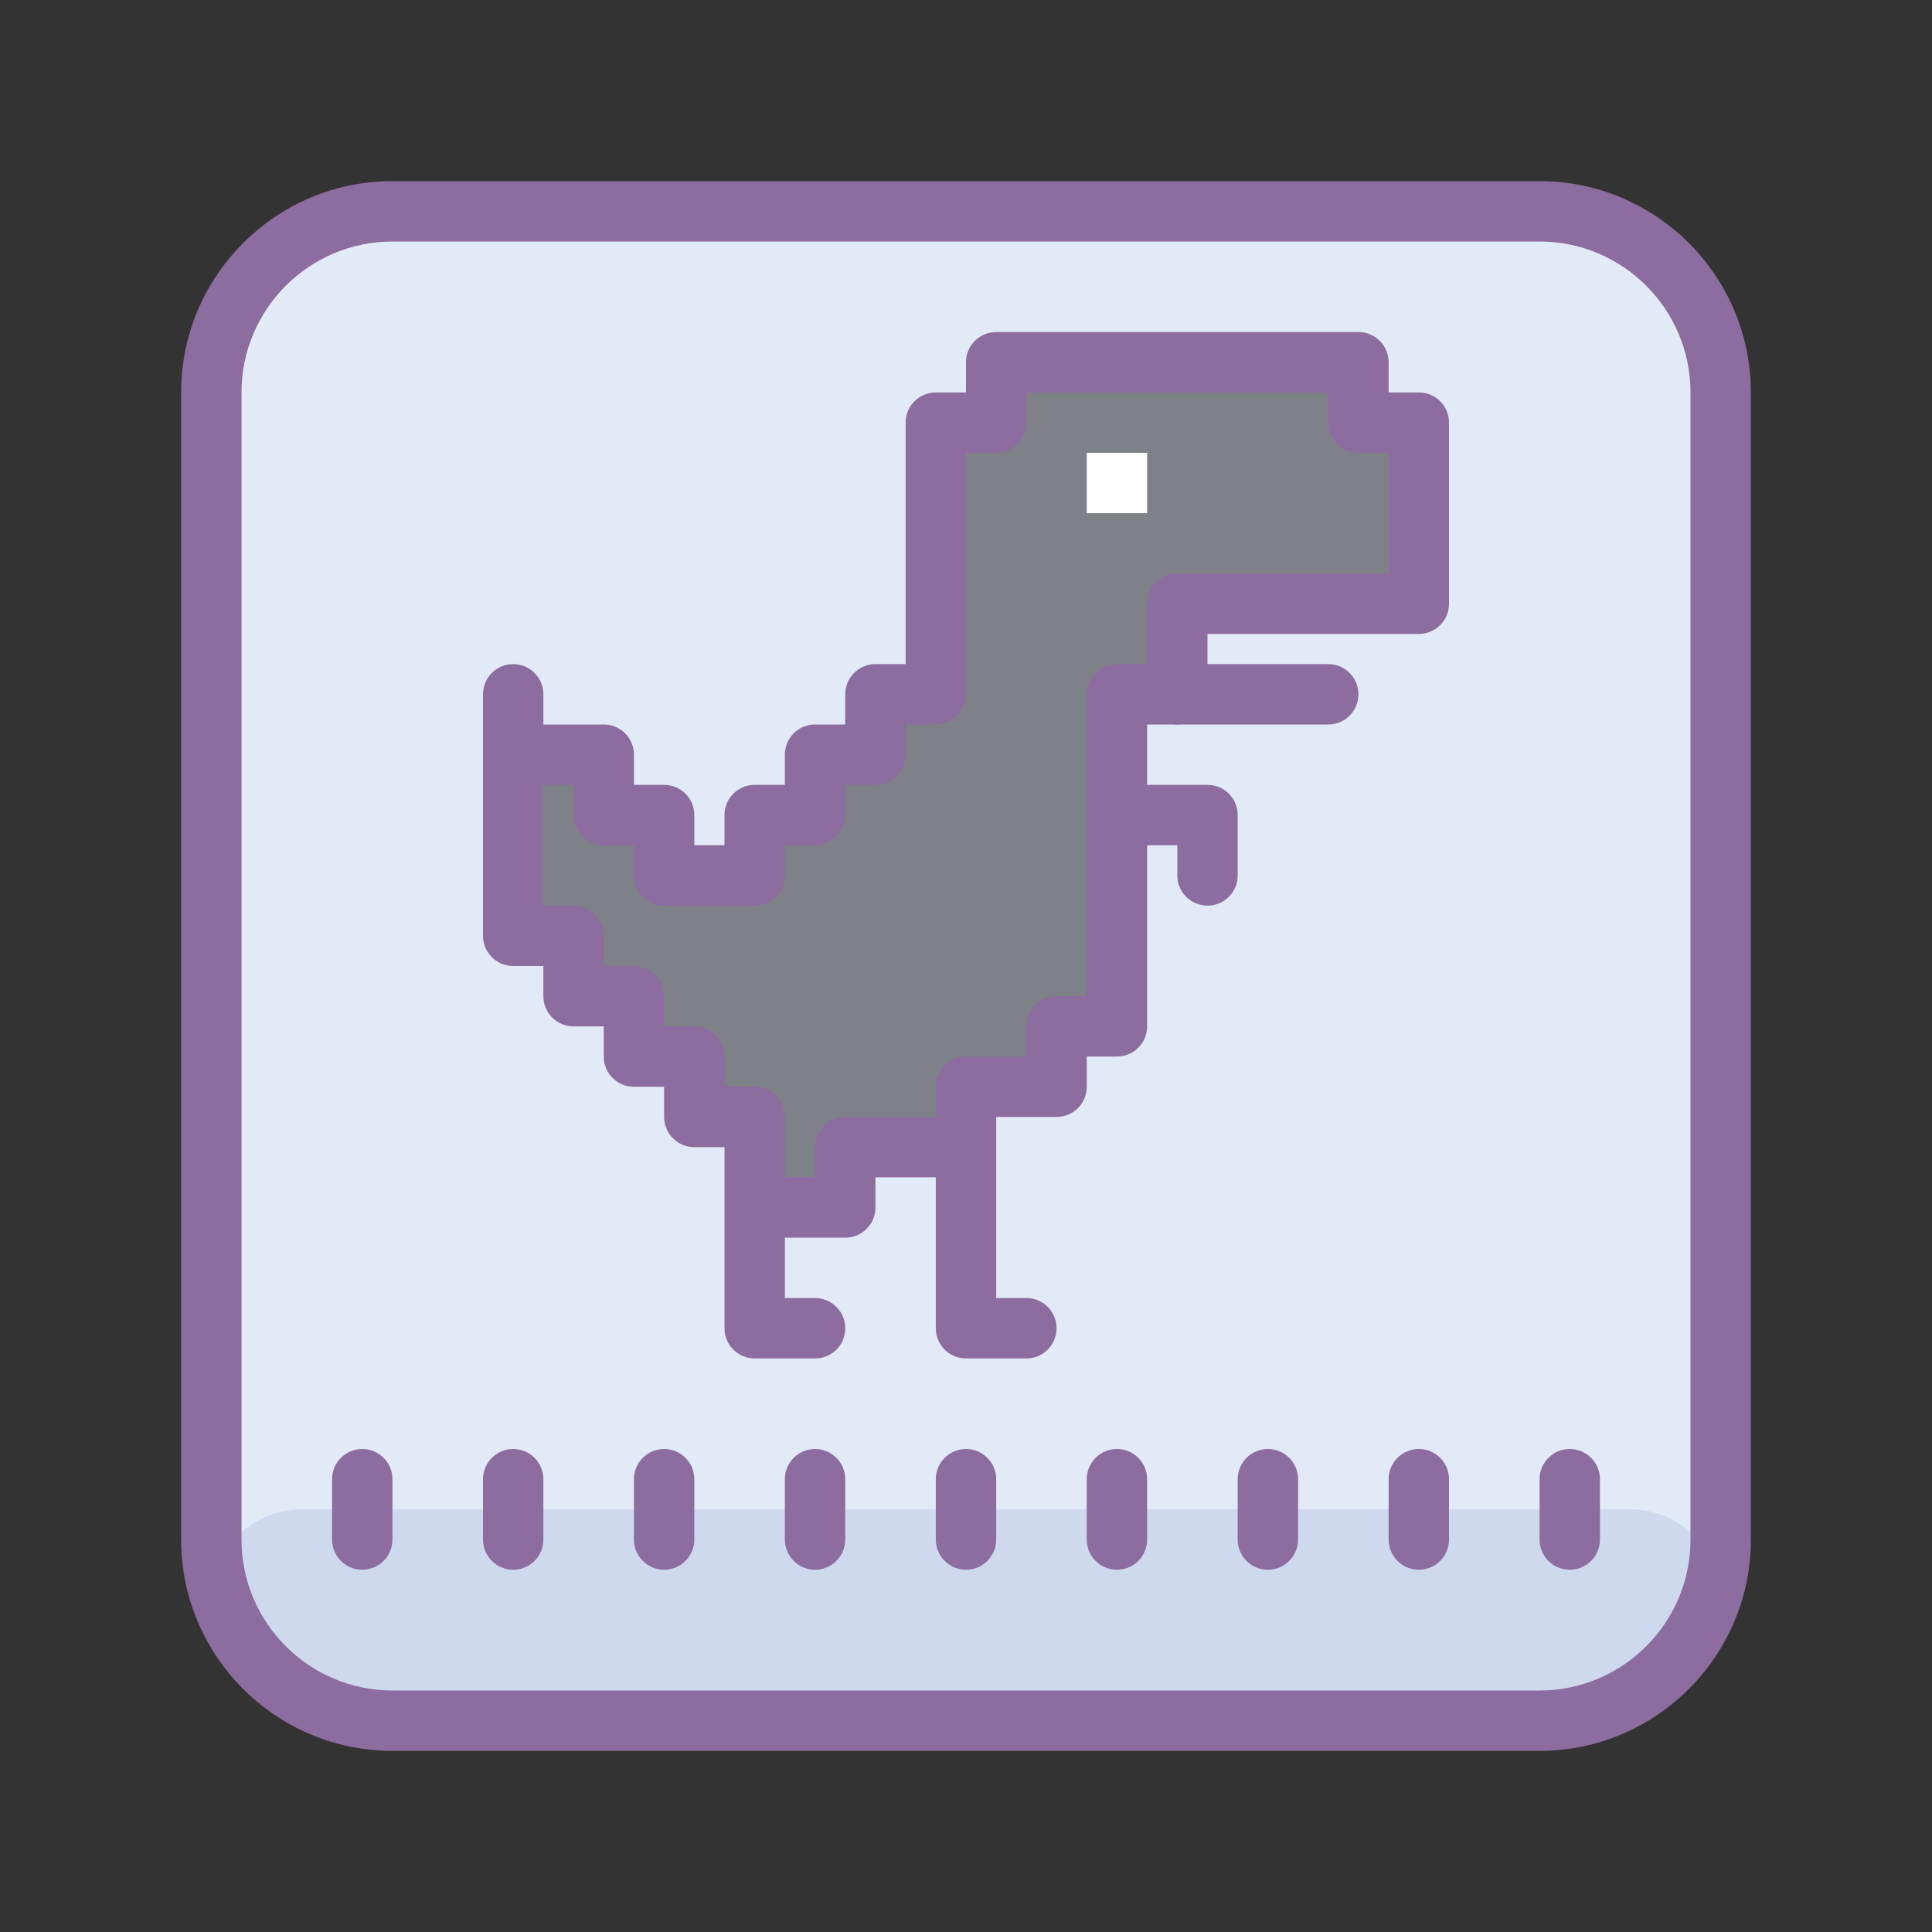 <svg xmlns="http://www.w3.org/2000/svg"  viewBox="0 0 64 64" width="64px" height="64px"><rect x="0" y="0" width="64" height="64" fill="#333333" stroke="none"/><path fill="#e2e9f7" d="M7,51V13c0-3.31,2.69-6,6-6h38c3.31,0,6,2.69,6,6v38c0,3.31-2.69,6-6,6H13C9.69,57,7,54.31,7,51z"/><path fill="#ced9ed" d="M11,57h42c2.209,0,4-1.791,4-4l0,0c0-1.657-1.343-3-3-3H10c-1.657,0-3,1.343-3,3l0,0	C7,55.209,8.791,57,11,57z"/><path fill="#8d6c9f" d="M51,58H13c-3.859,0-7-3.141-7-7V13c0-3.859,3.141-7,7-7h38c3.859,0,7,3.141,7,7v38	C58,54.859,54.859,58,51,58z M13,8c-2.757,0-5,2.243-5,5v38c0,2.757,2.243,5,5,5h38c2.757,0,5-2.243,5-5V13c0-2.757-2.243-5-5-5H13z"/><path fill="#8d6c9f" d="M47,48c-0.552,0-1,0.448-1,1v2c0,0.552,0.448,1,1,1s1-0.448,1-1v-2C48,48.448,47.552,48,47,48z M52,52c0.552,0,1-0.448,1-1v-2c0-0.552-0.448-1-1-1s-1,0.448-1,1v2C51,51.552,51.448,52,52,52z M32,48c-0.552,0-1,0.448-1,1v2	c0,0.552,0.448,1,1,1s1-0.448,1-1v-2C33,48.448,32.552,48,32,48z M27,48c-0.552,0-1,0.448-1,1v2c0,0.552,0.448,1,1,1s1-0.448,1-1v-2	C28,48.448,27.552,48,27,48z M22,48c-0.552,0-1,0.448-1,1v2c0,0.552,0.448,1,1,1s1-0.448,1-1v-2C23,48.448,22.552,48,22,48z M17,48	c-0.552,0-1,0.448-1,1v2c0,0.552,0.448,1,1,1s1-0.448,1-1v-2C18,48.448,17.552,48,17,48z M12,52c0.552,0,1-0.448,1-1v-2	c0-0.552-0.448-1-1-1s-1,0.448-1,1v2C11,51.552,11.448,52,12,52z M42,48c-0.552,0-1,0.448-1,1v2c0,0.552,0.448,1,1,1s1-0.448,1-1v-2	C43,48.448,42.552,48,42,48z M37,48c-0.552,0-1,0.448-1,1v2c0,0.552,0.448,1,1,1s1-0.448,1-1v-2C38,48.448,37.552,48,37,48z"/><polygon fill="#7e8188" points="17,25 20,25 20,27 22,27 22,29 25,29 25,27 27,27 27,25 29,25 29,23 31,23 31,14 33,14 33,12 45,12 45,14 47,14 47,20 39,20 39,23 37,23 37,34 35,34 35,36 32,36 32,38 28,38 28,40 25,40 25,37 23,37 23,35 21,35 21,33 19,33 19,31 17,31"/><path fill="#8d6c9f" d="M27,45h-2c-0.553,0-1-0.447-1-1v-6h-1c-0.553,0-1-0.447-1-1v-1h-1c-0.553,0-1-0.447-1-1v-1h-1	c-0.553,0-1-0.447-1-1v-1h-1c-0.553,0-1-0.447-1-1v-8c0-0.553,0.447-1,1-1s1,0.447,1,1v7h1c0.553,0,1,0.447,1,1v1h1	c0.553,0,1,0.447,1,1v1h1c0.553,0,1,0.447,1,1v1h1c0.553,0,1,0.447,1,1v6h1c0.553,0,1,0.447,1,1S27.553,45,27,45z"/><path fill="#8d6c9f" d="M34,45h-2c-0.553,0-1-0.447-1-1v-8c0-0.553,0.447-1,1-1s1,0.447,1,1v7h1c0.553,0,1,0.447,1,1	S34.553,45,34,45z"/><path fill="#8d6c9f" d="M25,30h-3c-0.553,0-1-0.447-1-1v-1h-1c-0.553,0-1-0.447-1-1v-1h-2c-0.553,0-1-0.447-1-1s0.447-1,1-1	h3c0.553,0,1,0.447,1,1v1h1c0.553,0,1,0.447,1,1v1h1v-1c0-0.553,0.447-1,1-1h1v-1c0-0.553,0.447-1,1-1h1v-1c0-0.553,0.447-1,1-1h1	v-8c0-0.553,0.447-1,1-1h1v-1c0-0.553,0.447-1,1-1h12c0.553,0,1,0.447,1,1v1h1c0.553,0,1,0.447,1,1v6c0,0.553-0.447,1-1,1h-7v1h4	c0.553,0,1,0.447,1,1s-0.447,1-1,1h-5c-0.553,0-1-0.447-1-1v-3c0-0.553,0.447-1,1-1h7v-4h-1c-0.553,0-1-0.447-1-1v-1H34v1	c0,0.553-0.447,1-1,1h-1v8c0,0.553-0.447,1-1,1h-1v1c0,0.553-0.447,1-1,1h-1v1c0,0.553-0.447,1-1,1h-1v1C26,29.553,25.553,30,25,30z"/><path fill="#8d6c9f" d="M40,30c-0.553,0-1-0.447-1-1v-1h-2c-0.553,0-1-0.447-1-1s0.447-1,1-1h3c0.553,0,1,0.447,1,1v2	C41,29.553,40.553,30,40,30z"/><path fill="#8d6c9f" d="M35,37h-3c-0.553,0-1-0.447-1-1s0.447-1,1-1h2v-1c0-0.553,0.447-1,1-1h1V23c0-0.553,0.447-1,1-1h2	c0.553,0,1,0.447,1,1s-0.447,1-1,1h-1v10c0,0.553-0.447,1-1,1h-1v1C36,36.553,35.553,37,35,37z"/><path fill="#8d6c9f" d="M28,41h-2c-0.553,0-1-0.447-1-1s0.447-1,1-1h1v-1c0-0.553,0.447-1,1-1h4c0.553,0,1,0.447,1,1	s-0.447,1-1,1h-3v1C29,40.553,28.553,41,28,41z"/><rect width="2" height="2" x="36" y="15" fill="#fff"/></svg>